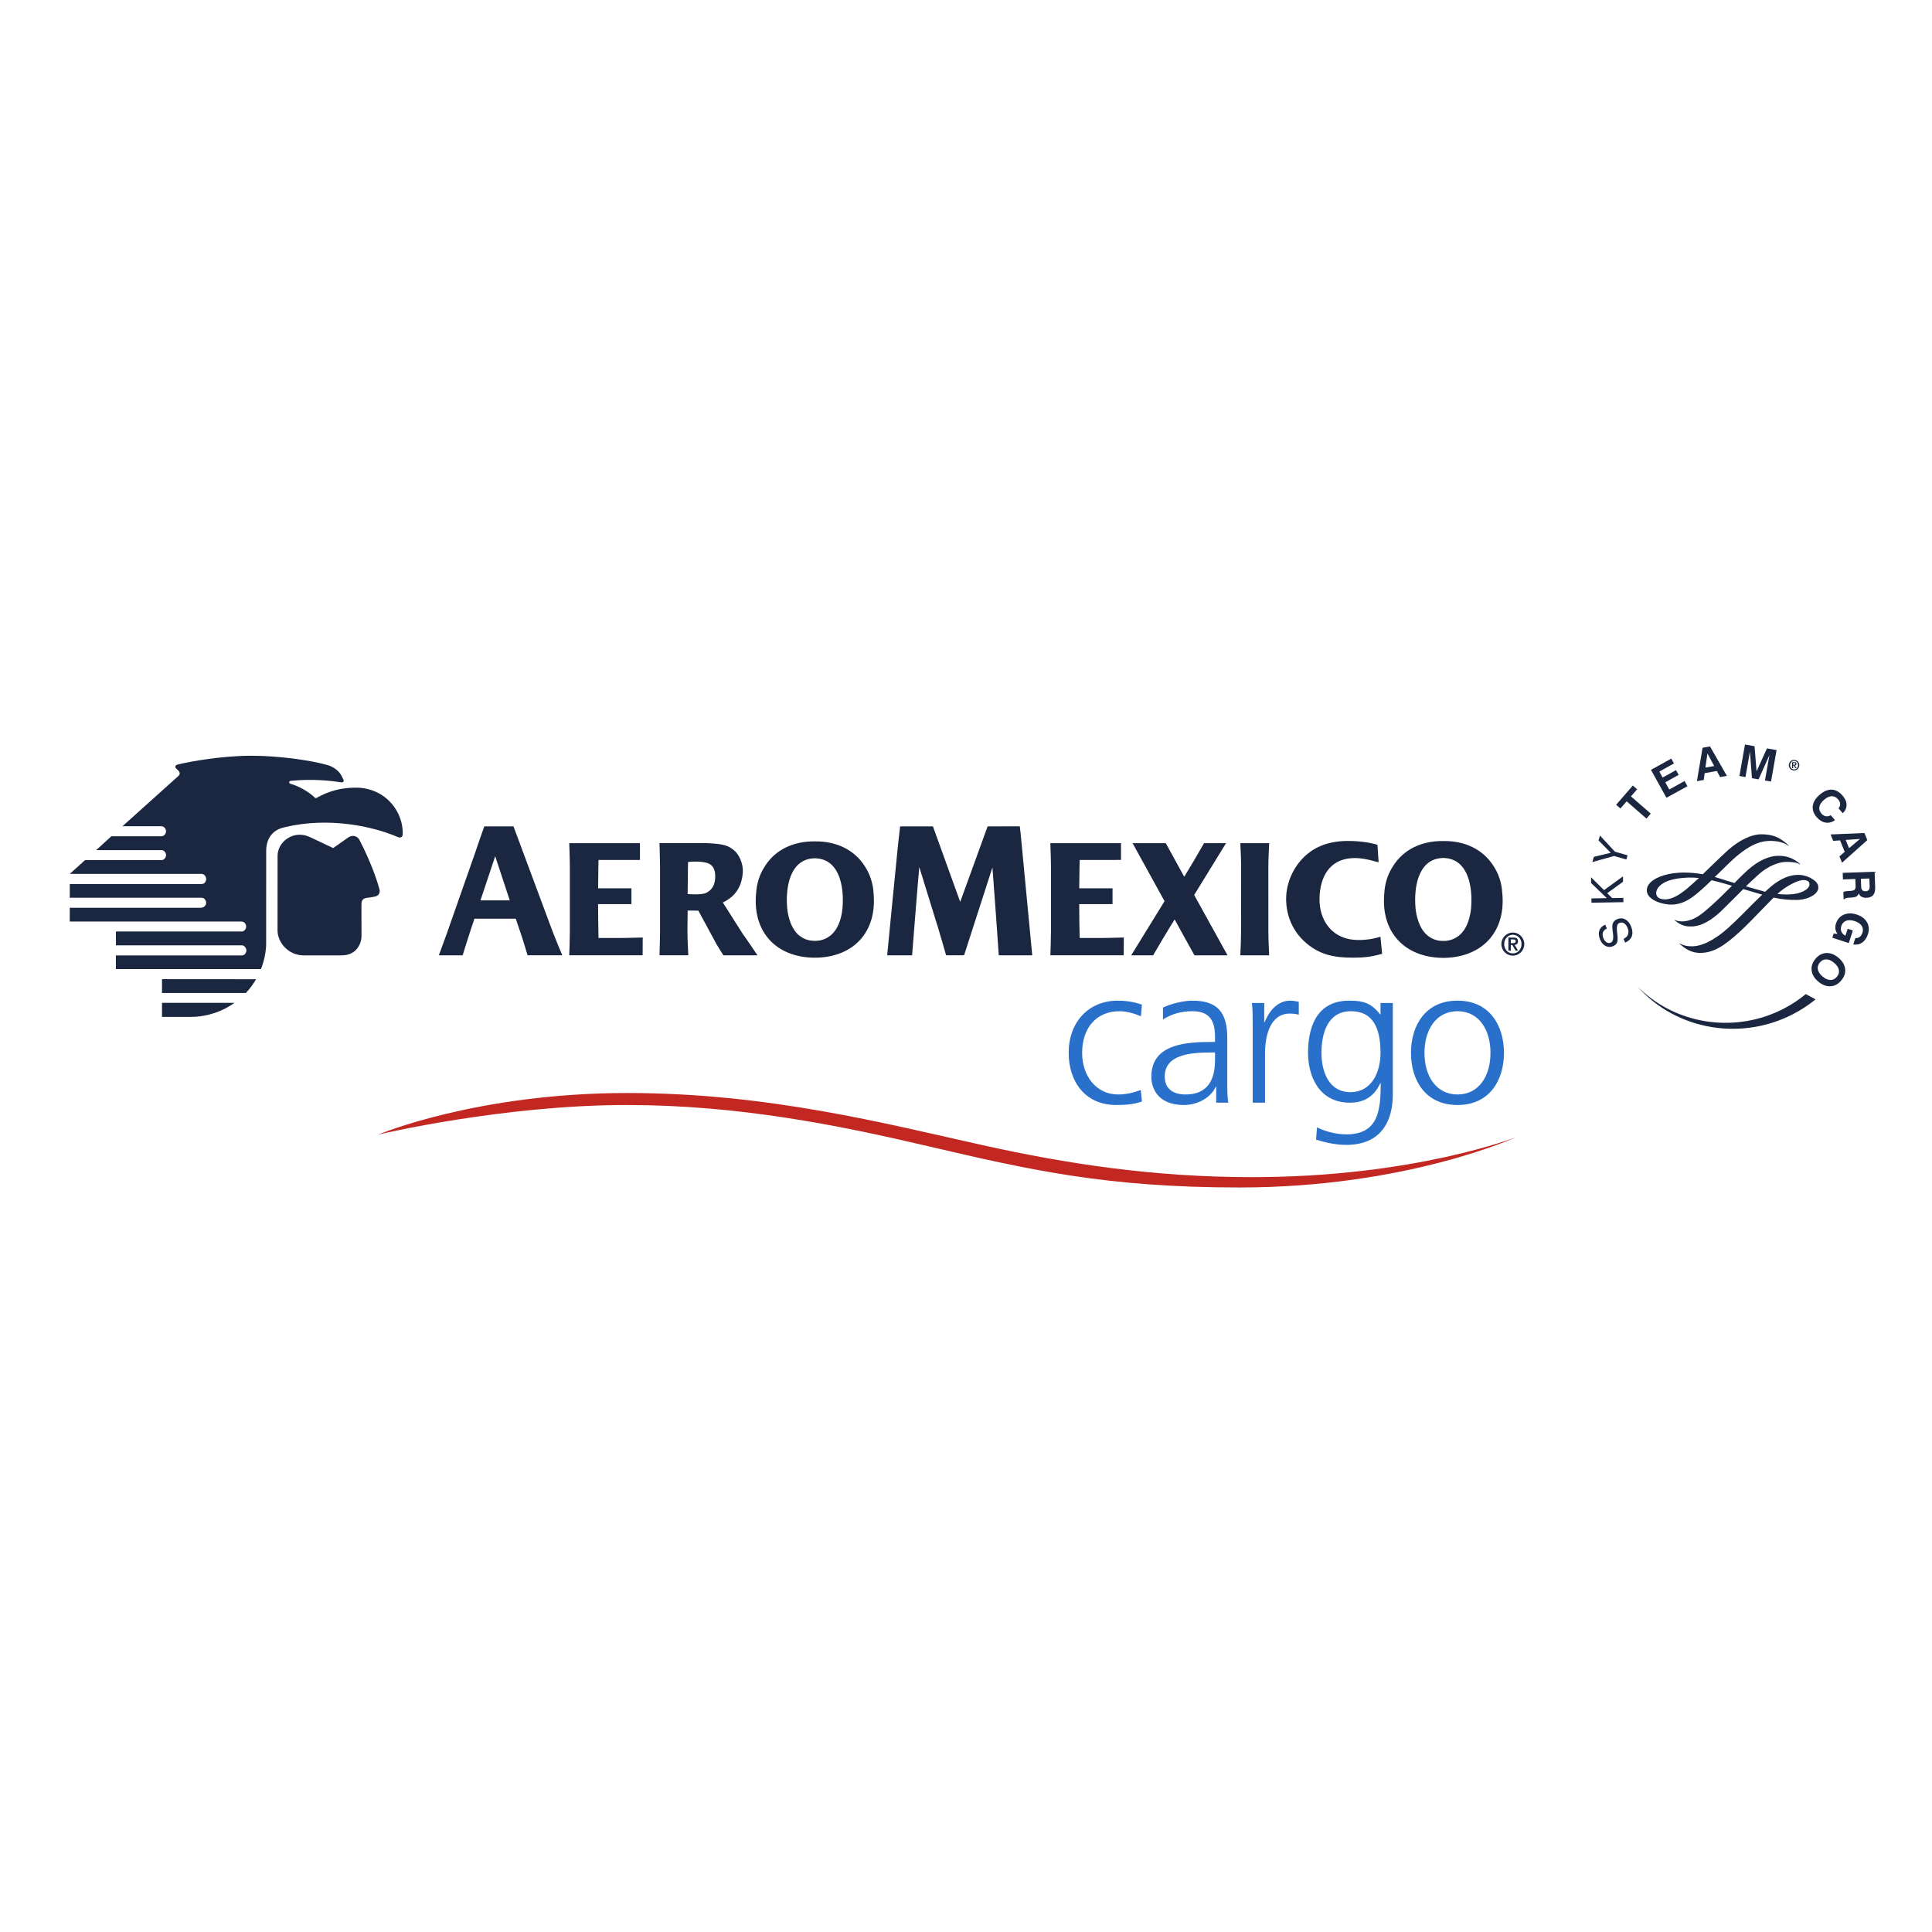 <?xml version="1.0" encoding="utf-8"?>
<!-- Generator: Adobe Illustrator 16.0.0, SVG Export Plug-In . SVG Version: 6.00 Build 0)  -->
<!DOCTYPE svg PUBLIC "-//W3C//DTD SVG 1.1//EN" "http://www.w3.org/Graphics/SVG/1.1/DTD/svg11.dtd">
<svg version="1.1" id="Capa_1" xmlns="http://www.w3.org/2000/svg" xmlns:xlink="http://www.w3.org/1999/xlink" x="0px" y="0px"
	 width="450px" height="450px" viewBox="0 0 450 450" enable-background="new 0 0 450 450" xml:space="preserve">
<g>
	<path fill-rule="evenodd" clip-rule="evenodd" fill="#1B2741" d="M415.473,207.013c1.983-1.339,3.636-2.064,4.66-2.032
		c0.608,0.032,1.331,0.206,1.331,0.968c0,0.785-0.732,1.424-2.165,1.949c-1.263,0.444-3.197,0.567-5.307,0.323
		C414.576,207.69,415.06,207.294,415.473,207.013 M387.581,209.476c-1.222-0.079-1.828-0.584-1.828-1.539
		c0-0.129,0.082-3.158,6.977-3.506c0.779-0.039,1.662-0.064,3.002,0.087c-0.061,0.004-0.782,0.669-0.782,0.669l-0.431,0.401
		C392.853,207.106,390.079,209.647,387.581,209.476z M402.495,198.007c-0.84,0.736-2.485,2.336-4.082,3.873l-1.808,1.753
		c-1.471-0.266-2.937-0.398-4.433-0.398c-3.346,0-6.42,0.921-7.812,2.367c-0.532,0.56-0.803,1.152-0.792,1.781
		c0.04,1.632,1.892,2.449,2.459,2.671c2.976,1.119,5.469,0.793,8.09-1.053c1.45-1.02,3.19-2.664,4.539-3.977
		c1.067,0.244,2.271,0.557,3.559,0.936l1.193,0.356c-1.547,1.529-3.131,3.139-4.598,4.444l-0.11,0.096
		c-2.047,1.822-3.52,3.135-5.653,3.613c-1.507,0.336-2.564,0.013-2.918-0.197c-0.023,0-0.084,0.068-0.084,0.068
		c1.233,1.023,2.405,1.609,4.422,1.427c1.918-0.167,4.117-1.38,6.387-3.518l3.057-3.026l2.135-2.134l4.327,1.271
		c0.029,0.015,0.075,0.025,0.075,0.025c-0.046,0-2.676,2.623-2.676,2.623l-2.298,2.314c-2.354,2.307-3.636,3.494-5.015,4.479
		c-2.273,1.632-4.221,2.478-5.941,2.596c-0.881,0.054-2.162,0-3.239-0.64c-0.046-0.003-0.104,0.046-0.104,0.046
		c1.164,1.013,2.581,2.209,5.044,2.143c2.768-0.074,5.215-1.426,9.044-4.967c1.742-1.615,3.477-3.428,5.011-5.018l2.835-2.898
		c1.87,0.412,3.546,0.584,5.397,0.549c2.691-0.051,4.992-1.357,5.02-2.844c0.026-1.095-0.874-1.684-1.408-2.027
		c-0.444-0.289-1.652-0.969-3.314-0.969c-2.018,0-4.116,0.898-6.256,2.672l-1.421,1.26c0.017,0-0.526-0.141-0.526-0.141
		l-3.954-1.119c1.168-1.101,2.162-2.046,3.06-2.848c2.162-1.936,4.562-2.738,5.955-2.822c1.022-0.076,2.8,0.012,3.527,0.54
		c0.036-0.01,0.088-0.082,0.088-0.082c-1.956-1.683-3.639-1.895-5.026-1.895c-1.362,0-3.568,0.44-6.254,2.54
		c-1.1,0.856-2.521,2.277-4.013,3.799l-1.998-0.609l-0.488-0.166l-2.105-0.638c0.055-0.002,1.205-1.147,1.205-1.147
		c1.416-1.398,2.752-2.723,3.796-3.604c3.795-3.224,6.19-3.636,7.845-3.646c1.819-0.01,3.268,0.365,4.297,1.121
		c0.03-0.005,0.074-0.074,0.074-0.074c-2.127-1.944-3.66-2.562-6.312-2.592C407.982,194.315,405.21,195.611,402.495,198.007z"/>
	<path fill-rule="evenodd" clip-rule="evenodd" fill="#1B2741" d="M422.884,232.769c-1.266,1.032-2.631,1.98-4.104,2.82
		c-12.601,7.213-28.375,4.455-37.409-5.856c8.07,8.247,20.835,10.851,31.889,6.233l0.136-0.059c0.159-0.068,0.32-0.141,0.483-0.209
		l0.178-0.081c0.15-0.065,0.292-0.136,0.436-0.205l0.21-0.097c0.147-0.072,0.289-0.146,0.433-0.213l0.183-0.096
		c0.148-0.074,0.293-0.151,0.441-0.232l0.171-0.092c0.208-0.111,0.413-0.223,0.604-0.336c0.219-0.121,0.427-0.242,0.633-0.371
		c0.21-0.127,0.415-0.254,0.62-0.383c0.202-0.133,0.405-0.266,0.608-0.401c0.195-0.131,0.39-0.271,0.59-0.411
		c0.193-0.137,0.384-0.277,0.575-0.422c0.353-0.266,0.705-0.539,1.043-0.816L422.884,232.769z"/>
	<path fill="#1B2741" d="M405.146,180.743l1.293-7.33l2.227,0.392l0.47,5.838l2.425-5.328l2.239,0.393l-1.296,7.333l-1.41-0.249
		l1.041-5.909l-2.529,5.648l-1.544-0.275l-0.465-6.175l-1.046,5.91L405.146,180.743z M396.56,174.165l1.736-0.305l3.938,6.86
		l-1.582,0.276l-0.765-1.415l-2.837,0.5l-0.218,1.59l-1.59,0.28L396.56,174.165z M397.693,175.479l-0.466,3.298l2.035-0.356
		L397.693,175.479z M388.148,185.822l-3.604-6.506l4.728-2.621l0.623,1.129l-3.403,1.892l0.772,1.389l3.109-1.729l0.617,1.112
		l-3.115,1.729l0.933,1.674l3.561-1.98l0.671,1.209L388.148,185.822z M383.498,190.663l-4.618-4.012l-1.449,1.664l-1.002-0.868
		l3.893-4.478l0.998,0.869l-1.435,1.655l4.609,4.012L383.498,190.663z M379.09,199.218l-0.279,0.975l-2.868-0.818l-5.049,1.418
		l0.346-1.219l3.938-0.943l-2.841-2.87l0.326-1.143l3.493,3.757L379.09,199.218z M378.124,210.132l-7.442,0.131l-0.013-1.004
		l3.592-0.064l-3.654-3.513l-0.022-1.344l3.03,2.986l4.408-3.205l0.019,1.251l-3.687,2.674l1.15,1.134l2.603-0.044L378.124,210.132z
		 M378.524,219.56l-0.351-0.908c0.498-0.205,0.836-0.525,1.008-0.964c0.175-0.438,0.159-0.933-0.055-1.478
		c-0.204-0.539-0.481-0.92-0.824-1.141c-0.343-0.223-0.711-0.261-1.106-0.109c-0.529,0.203-0.711,0.938-0.541,2.209
		c0.012,0.077,0.023,0.133,0.026,0.174c0.138,1.027,0.128,1.749-0.029,2.158c-0.156,0.41-0.493,0.709-0.999,0.906
		c-0.617,0.234-1.204,0.201-1.755-0.107c-0.55-0.308-0.971-0.834-1.255-1.588c-0.298-0.772-0.326-1.449-0.104-2.041
		c0.226-0.59,0.681-1.02,1.366-1.292l0.354,0.897c-0.455,0.211-0.751,0.51-0.89,0.887c-0.142,0.383-0.113,0.818,0.075,1.31
		c0.175,0.462,0.418,0.792,0.729,0.993c0.309,0.195,0.631,0.231,0.971,0.102c0.536-0.203,0.719-0.932,0.545-2.178
		c-0.028-0.184-0.043-0.328-0.061-0.426l-0.009-0.109c-0.109-0.817-0.108-1.388,0.006-1.713c0.085-0.249,0.228-0.464,0.409-0.643
		c0.189-0.191,0.418-0.333,0.697-0.433c0.675-0.261,1.299-0.229,1.873,0.1c0.584,0.326,1.026,0.903,1.344,1.72
		c0.32,0.841,0.361,1.582,0.115,2.219C379.819,218.733,379.306,219.22,378.524,219.56z"/>
	<path fill="#1B2741" d="M428.199,223.065c0.919,0.772,1.44,1.637,1.562,2.592c0.119,0.956-0.178,1.859-0.893,2.708
		c-0.713,0.853-1.554,1.307-2.522,1.355c-0.961,0.051-1.906-0.31-2.826-1.083c-0.917-0.771-1.437-1.637-1.556-2.594
		c-0.119-0.959,0.184-1.867,0.896-2.721c0.713-0.845,1.553-1.295,2.515-1.345C426.342,221.932,427.28,222.294,428.199,223.065
		 M427.198,224.263c-0.629-0.529-1.233-0.799-1.818-0.809c-0.58-0.018-1.08,0.232-1.5,0.734c-0.423,0.504-0.582,1.043-0.469,1.615
		c0.108,0.571,0.479,1.119,1.107,1.648c0.631,0.527,1.23,0.797,1.813,0.804c0.584,0.013,1.091-0.237,1.517-0.747
		c0.417-0.498,0.57-1.033,0.461-1.604C428.191,225.337,427.824,224.79,427.198,224.263z M427.991,217.53
		c-0.268-0.377-0.433-0.762-0.491-1.152c-0.058-0.389-0.012-0.806,0.133-1.258c0.319-0.991,0.925-1.68,1.812-2.07
		c0.887-0.39,1.886-0.403,3.008-0.039c1.126,0.367,1.932,0.969,2.404,1.798c0.479,0.833,0.549,1.758,0.223,2.774
		c-0.288,0.887-0.739,1.544-1.34,1.965c-0.61,0.42-1.299,0.563-2.079,0.43l0.485-1.484c0.396,0.03,0.734-0.062,1.018-0.274
		c0.278-0.219,0.49-0.548,0.641-0.989c0.191-0.598,0.127-1.129-0.201-1.611c-0.32-0.477-0.867-0.84-1.633-1.092
		c-0.769-0.248-1.43-0.271-1.981-0.059c-0.548,0.21-0.925,0.623-1.12,1.239c-0.153,0.464-0.139,0.894,0.028,1.292
		c0.171,0.396,0.487,0.711,0.935,0.939l0.52-1.604l1.215,0.392l-0.953,2.933l-3.832-1.244l0.312-0.979L427.991,217.53z
		 M429.204,203.302l7.433-0.258l0.129,3.604c0.028,0.81-0.129,1.424-0.46,1.824c-0.33,0.405-0.855,0.615-1.567,0.641
		c-0.452,0.017-0.834-0.065-1.146-0.249c-0.311-0.177-0.528-0.442-0.652-0.798c-0.102,0.328-0.268,0.565-0.5,0.713
		c-0.227,0.143-0.595,0.232-1.092,0.271l-0.875,0.062h-0.019c-0.459,0.025-0.725,0.133-0.815,0.319l-0.224,0.004l-0.064-1.679
		c0.108-0.053,0.231-0.1,0.386-0.137c0.156-0.03,0.334-0.057,0.547-0.068l0.782-0.047c0.457-0.036,0.769-0.133,0.923-0.297
		c0.156-0.162,0.231-0.444,0.213-0.854l-0.057-1.618l-2.891,0.097L429.204,203.302z M433.441,204.688l0.058,1.798
		c0.019,0.389,0.105,0.676,0.272,0.853c0.165,0.179,0.419,0.261,0.759,0.246c0.326-0.009,0.562-0.106,0.725-0.289
		c0.157-0.184,0.234-0.453,0.223-0.805l-0.072-1.875L433.441,204.688z M434.271,194.028l0.665,1.641l-5.896,5.275l-0.601-1.488
		l1.227-1.047l-1.077-2.67l-1.605,0.115l-0.601-1.496L434.271,194.028z M433.228,195.411l-3.326,0.229l0.776,1.918L433.228,195.411z
		 M427.396,191.016c-0.677,0.513-1.397,0.701-2.167,0.585c-0.764-0.124-1.461-0.545-2.087-1.268
		c-0.724-0.834-1.024-1.703-0.91-2.617c0.118-0.911,0.649-1.777,1.581-2.592c0.955-0.826,1.892-1.227,2.811-1.201
		c0.913,0.027,1.758,0.482,2.526,1.365c0.622,0.719,0.94,1.438,0.947,2.152c0.017,0.721-0.278,1.383-0.88,1.979l-0.992-1.145
		c0.275-0.326,0.403-0.664,0.386-1.018c-0.015-0.357-0.181-0.715-0.489-1.076c-0.442-0.504-0.948-0.75-1.499-0.73
		c-0.562,0.023-1.157,0.307-1.784,0.855c-0.611,0.529-0.969,1.072-1.07,1.623c-0.106,0.551,0.051,1.074,0.474,1.558
		c0.311,0.353,0.645,0.565,1.02,0.631c0.376,0.07,0.756-0.013,1.152-0.239L427.396,191.016z"/>
	<path fill-rule="evenodd" clip-rule="evenodd" fill="#C22821" d="M353.162,264.847c0,0-23.646,9.332-61.535,9.332
		c-23.075,0-43.388-3.145-62.839-7.467c-22.729-5.059-50.024-12.129-82.611-12.129c-35.163,0-58.048,9.672-58.048,9.672
		s28.929-6.877,57.847-6.877c26.105,0,49.285,4.703,70.038,9.559c23.558,5.508,41.512,9.65,72.668,9.65
		C327.771,276.587,353.162,264.847,353.162,264.847"/>
	<path fill-rule="evenodd" clip-rule="evenodd" fill="#1B2741" d="M37.737,228.065l-0.004,3.219h19.545
		c0.898-0.924,2.061-2.595,2.365-3.202L37.737,228.065z M55.782,222.54H26.991v3.184h33.785c0,0,1.217-2.828,1.217-5.947
		c0-0.166,0.008-21.709,0.008-21.709c0-1.703,0.701-4.611,4.213-5.365c0.102-0.021,0.203-0.047,0.297-0.072
		c9.975-2.365,20.246-0.213,26.039,2.295c1.052,0.493,1.289-0.333,1.256-0.684c0.126-4.88-3.589-10.434-10.409-10.779
		c-5.536-0.116-8.614,1.872-9.747,2.416c-0.08,0.043-0.221,0.021-0.344-0.121c-1.027-1.005-3.21-2.502-5.661-3.209
		c-0.371-0.074-0.398-0.619,0.024-0.668c5.236-0.561,9.834,0.025,11.747,0.336c0.438,0.082,0.768-0.178,0.596-0.595
		c-0.134-0.302-0.249-0.447-0.468-0.92c-0.465-0.991-1.707-2.065-3.261-2.507c-4.13-1.154-11.153-2.123-17.401-2.17h-0.327h-0.336
		c-6.842,0.047-13.855,1.384-15.671,1.772c-0.455,0.102-1.085,0.261-1.194,0.283c-0.516,0.114-0.633,0.587-0.405,0.836
		c0.128,0.151,0.515,0.489,0.705,0.7c0.231,0.293,0.344,0.703-0.106,1.129L28.53,192.443h8.903h0.11
		c0.582-0.026,1.124,0.522,1.124,1.183c0.005,0.591-0.476,1.156-1.08,1.156h-0.08h-11.57l-3.539,3.234h15.146l0.085-0.012
		c0.594,0.012,1.063,0.616,1.053,1.18c-0.014,0.523-0.439,1.148-1.053,1.148l-0.085,0.01H19.803l-3.55,3.201h30.595h0.099
		c0.604,0,1.068,0.619,1.08,1.162c0.012,0.636-0.435,1.201-1.054,1.201h-0.084H16.253v3.193h30.57h0.095
		c0.707,0,1.097,0.635,1.097,1.227c0,0.521-0.51,1.085-1.108,1.085l-0.083,0.025h-30.57l-0.008,3.212h39.922h0.089
		c0.669,0.025,1.09,0.588,1.078,1.204c-0.024,0.546-0.474,1.126-1.068,1.126l-0.084-0.016H26.999v3.224h28.783h0.601
		c0.542,0,1.007,0.675,1.007,1.216c0,0.549-0.477,1.137-1.015,1.137H55.782z M69.79,194.427c1.209,0,2.037,0.379,2.712,0.687
		c1.405,0.669,3.046,1.433,5.104,2.421c0,0,3.32-2.354,3.49-2.467c1.131-0.78,2.216-0.189,2.574,0.473
		c1.235,2.336,3.521,7.18,4.723,11.622c0.148,0.532-0.018,1.358-0.854,1.608c-0.483,0.139-1.315,0.256-2.171,0.375
		c-1.204,0.141-1.18,1.113-1.18,1.703c0,0.718,0.011,5.619,0.011,7.3c0.024,1.022-0.764,4.392-4.648,4.378c-0.253,0-8.885,0-8.847,0
		c-3.344,0.014-6.039-2.809-6.061-5.822c0-1.98,0-15.77,0.009-17.318C64.665,196.402,67.345,194.396,69.79,194.427z M37.737,233.581
		l-0.004,3.275c0,0,4.336,0,6.795,0c6.083-0.046,10.065-3.275,10.065-3.275H37.737z"/>
	<path fill-rule="evenodd" clip-rule="evenodd" fill="#1B2741" d="M349.937,208.283c0-0.058-0.028-0.108-0.028-0.179
		c-0.103-2.495-0.921-4.723-2.064-6.438c-2.401-3.791-6.612-5.847-11.669-5.774c-5.055-0.072-9.275,1.983-11.66,5.774
		c-1.15,1.715-1.979,3.942-2.088,6.438c0,0.07-0.01,0.121-0.015,0.179c-0.7,8.324,4.123,14.093,12.32,14.765
		c0.491,0.037,0.959,0.061,1.442,0.061c0.462,0,0.942-0.023,1.433-0.061C345.805,222.376,350.623,216.607,349.937,208.283
		 M295.417,202.08c0-2.054,0.201-5.693,0.201-5.693h-6.724c0,0,0.193,3.64,0.193,5.693l-0.023,14.858c0,2.061-0.17,5.576-0.17,5.576
		h0.011h6.687h0.026c0,0-0.19-3.516-0.19-5.576L295.417,202.08z M256.149,218.476c-1.404,0-3.248,0-4.668,0
		c-0.07-2.622-0.106-5.16-0.106-7.463v-0.357c0-0.02,0-0.041,0-0.069h7.754v-3.685h-7.754c0.026-3.969,0.106-6.593,0.106-6.593
		l9.621-0.012v-3.91c-6.732,0.025-16.461,0-16.461,0s0.149,3.61,0.149,5.657v14.839c0,1.876-0.115,5.093-0.139,5.621h17.081
		l0.026-4.144C261.76,218.36,258.393,218.476,256.149,218.476z M144.084,218.476c-1.403,0-3.247,0-4.677,0
		c-0.06-2.622-0.092-5.16-0.1-7.463l-0.005-0.357h0.005c0-0.02,0-0.041,0-0.069h7.766v-3.685h-7.758
		c0.021-3.969,0.092-6.593,0.092-6.593h9.652v-3.922c-6.749,0.025-16.475,0-16.475,0s0.146,3.61,0.146,5.657v14.839
		c0,1.876-0.119,5.093-0.146,5.621h17.098l0.02-4.144C149.702,218.36,146.333,218.476,144.084,218.476z M278.147,208.46
		l7.424-12.073h-5.134l-0.06,0.118c-1.542,2.723-3.483,5.998-4.247,7.209l-0.302,0.494l-4.301-7.821h-7.726l7.442,13.515
		l-7.768,12.613h5.114c3.31-5.711,5.007-8.349,5.007-8.349l4.613,8.349h7.71L278.147,208.46z M316.384,218.948
		c-5.975,0-9.204-4.44-9.042-9.898c0.146-4.773,2.307-8.811,7.428-9.162c1.979-0.131,3.583,0.207,6.341,0.953l-0.281-4.077
		c0,0-2.342-0.759-5.695-0.871c-4.256-0.179-8.117,0.659-11.191,3.52c-2.734,2.53-4.379,6.306-4.379,9.946
		c0,4.054,1.652,7.771,4.736,10.348c3.209,2.745,6.66,3.354,10.752,3.354c2.689,0,4.27-0.182,6.874-0.899l-0.396-3.986
		C320.976,218.36,319.101,218.948,316.384,218.948z M230.036,192.478l7.496-0.008l0.201,1.747
		c1.681,17.459,2.698,28.298,2.698,28.298h-7.795l-0.762-10.811l-0.717-9.66l-6.604,20.46c-1.754,0.011-4.185,0-4.185,0
		s-2.087-7.267-2.459-8.278l-3.792-12.283c0,0-0.596,6.849-0.814,9.762c-0.459,5.849-0.857,10.811-0.857,10.811h-5.805
		c0,0,2.367-24.428,2.543-25.916c0.179-1.531,0.474-4.121,0.474-4.121h7.644l6.35,17.588L230.036,192.478z M203.49,208.315
		c0-0.057-0.012-0.113-0.012-0.176c-0.118-2.479-0.921-4.688-2.07-6.412c-2.396-3.779-6.582-5.814-11.617-5.754
		c-5.042-0.061-9.226,1.977-11.611,5.754c-1.146,1.725-1.952,3.933-2.073,6.412c0,0.062-0.01,0.119-0.02,0.176
		c-0.686,8.292,4.109,14.052,12.274,14.696c0.483,0.049,0.955,0.061,1.43,0.049c0.466,0.012,0.949,0,1.433-0.049
		C199.391,222.367,204.167,216.607,203.49,208.315z M190.429,219.112c-0.227,0.027-0.43,0.027-0.638,0.035
		c-0.207-0.008-0.415-0.008-0.63-0.035c-1.203-0.113-2.139-0.531-2.998-1.201c-0.243-0.212-0.485-0.424-0.725-0.709
		c-1.262-1.435-1.938-3.873-2.094-5.79c-0.38-4.485,0.514-11.032,5.972-11.479c0.135-0.013,0.276-0.026,0.414-0.026
		c0.007,0,0.041,0,0.061,0c0.022,0,0.035,0,0.058,0c0.145,0,0.287,0.014,0.416,0.026c5.455,0.447,6.347,6.994,5.974,11.479
		c-0.148,1.917-0.763,4.312-2.095,5.79c-0.235,0.285-0.471,0.497-0.712,0.709C192.558,218.581,191.538,219.031,190.429,219.112z
		 M130.966,222.504c-0.229-0.528-1.617-3.848-2.627-6.534l-8.738-23.492h-6.802c0,0-1.948,5.506-2.223,6.413l-6.388,18.216
		c-0.824,2.34-1.982,5.408-1.982,5.408h5.554c0,0,1.565-5.078,1.892-5.984l0.856-2.541h9.62l1.315,3.875
		c0.273,0.711,1.412,4.587,1.433,4.64H130.966z M111.911,209.713l3.242-9.716l0.188-0.574l3.391,10.29H111.911z M176.44,222.515
		c-1.611-2.332-2.206-3.303-3.44-5.004l-4.632-7.29c2.227-1.097,4.319-2.966,4.632-6.865c0.197-2.442-1.08-4.465-1.855-5.151
		c-1.116-1.014-2.211-1.415-3.745-1.605c-1.231-0.164-2.137-0.164-2.877-0.227h-10.916c0,0,0.125,3.625,0.125,5.684v14.77
		c0,2.078-0.125,5.679-0.125,5.679h6.711c0,0-0.203-3.601-0.203-5.679l0.051-4.742c0,0,1.471,0.016,2.49,0.016l4.258,7.863
		c0.579,0.994,1.393,2.26,1.59,2.553H176.44z M164.562,207.931c-1.011,0.529-3.273,0.377-4.397,0.318l0.088-7.465l0.631-0.062
		c2.053-0.153,3.555,0.133,4.183,0.417c0.921,0.398,1.462,1.271,1.522,2.749C166.653,206.098,165.827,207.271,164.562,207.931z
		 M349.698,219.894c0-1.463,1.193-2.685,2.666-2.685c1.479,0,2.672,1.222,2.672,2.685c0,1.49-1.192,2.693-2.672,2.693
		C350.892,222.587,349.698,221.384,349.698,219.894z M354.392,219.894c0-1.254-0.9-2.175-2.027-2.175
		c-1.107,0-2.014,0.921-2.014,2.175c0,1.275,0.906,2.172,2.014,2.172C353.491,222.065,354.392,221.169,354.392,219.894z
		 M351.335,218.37h1.126c0.724,0,1.11,0.244,1.11,0.885c0,0.521-0.291,0.783-0.776,0.828l0.8,1.337h-0.572l-0.771-1.315h-0.352
		v1.315h-0.564V218.37z M351.899,219.669h0.501c0.325,0,0.622-0.031,0.622-0.457c0-0.357-0.326-0.4-0.622-0.4h-0.501V219.669z
		 M336.808,219.14c-0.217,0.021-0.437,0.021-0.633,0.021c-0.207,0-0.427,0-0.639-0.021c-1.201-0.119-2.151-0.541-3.014-1.229
		c-0.248-0.212-0.488-0.424-0.725-0.702c-1.266-1.441-1.939-3.894-2.104-5.823c-0.376-4.511,0.522-11.089,5.998-11.523
		c0.139-0.023,0.276-0.023,0.421-0.023c0,0,0.039,0,0.062,0c0.021,0,0.041,0,0.056,0c0.141,0,0.28,0,0.406,0.023
		c5.487,0.435,6.386,7.013,6.015,11.523c-0.157,1.93-0.772,4.338-2.099,5.823c-0.24,0.278-0.485,0.49-0.72,0.702
		C338.955,218.599,337.917,219.04,336.808,219.14z"/>
	<path fill-rule="evenodd" clip-rule="evenodd" fill="#1B2741" d="M416.649,178.221c0-0.671,0.546-1.229,1.221-1.229
		s1.222,0.559,1.222,1.229c0,0.683-0.547,1.233-1.222,1.233S416.649,178.903,416.649,178.221 M418.801,178.221
		c0-0.573-0.415-0.993-0.931-0.993c-0.504,0-0.921,0.42-0.921,0.993c0,0.586,0.417,0.997,0.921,0.997
		C418.386,179.218,418.801,178.807,418.801,178.221z M417.4,177.524h0.513c0.335,0,0.511,0.109,0.511,0.402
		c0,0.24-0.133,0.358-0.358,0.385l0.367,0.609h-0.26l-0.352-0.605h-0.167v0.605H417.4V177.524z M417.654,178.118h0.236
		c0.146,0,0.282-0.015,0.282-0.21c0-0.165-0.153-0.184-0.282-0.184h-0.236V178.118z"/>
	<path fill-rule="evenodd" clip-rule="evenodd" fill="#2970CA" d="M265.745,236.708c-1.547-0.663-3.4-1.176-4.949-1.176
		c-5.596,0-8.744,4.059-8.744,9.709c0,5.264,3.178,9.683,8.41,9.683c1.818,0,3.509-0.401,5.247-1.04l0.271,2.684
		c-1.961,0.67-3.78,0.811-5.962,0.811c-7.467,0-11.103-5.688-11.103-12.137c0-7.15,4.597-12.17,11.466-12.17
		c2.775,0,4.771,0.642,5.599,0.922L265.745,236.708z"/>
	<path fill-rule="evenodd" clip-rule="evenodd" fill="#2970CA" d="M283.276,253.103h-0.087c-1.288,2.78-4.51,4.275-7.383,4.275
		c-6.597,0-7.644-4.465-7.644-6.554c0-7.786,8.284-8.136,14.297-8.136h0.543v-1.188c0-3.966-1.418-5.969-5.297-5.969
		c-2.409,0-4.676,0.555-6.827,1.921v-2.776c1.785-0.871,4.788-1.605,6.827-1.605c5.74,0,8.15,2.597,8.15,8.658v10.237
		c0,1.872,0,3.28,0.23,4.87h-2.811V253.103z M283.003,245.142h-0.814c-4.971,0-10.898,0.5-10.898,5.602
		c0,3.045,2.203,4.181,4.831,4.181c6.737,0,6.882-5.873,6.882-8.373V245.142z"/>
	<path fill-rule="evenodd" clip-rule="evenodd" fill="#2970CA" d="M291.776,238.815c0-2.554,0-3.5-0.176-5.198h2.869v4.474h0.085
		c1.049-2.609,3.008-5.02,5.965-5.02c0.688,0,1.508,0.146,1.995,0.285v2.998c-0.589-0.189-1.355-0.268-2.09-0.268
		c-4.551,0-5.775,5.091-5.775,9.281v11.469h-2.873V238.815z"/>
	<path fill-rule="evenodd" clip-rule="evenodd" fill="#2970CA" d="M324.411,254.924c0,6.474-2.917,11.743-10.861,11.743
		c-3.058,0-5.847-0.866-7.018-1.23l0.225-2.859c1.772,0.9,4.323,1.634,6.811,1.634c7.387,0,8.025-5.367,8.025-11.921h-0.099
		c-1.537,3.367-4.096,4.547-7.051,4.547c-7.416,0-9.778-6.46-9.778-11.596c0-7.062,2.73-12.17,9.557-12.17
		c3.095,0,5.087,0.423,7.229,3.19h0.096v-2.645h2.865V254.924z M314.491,254.38c5.197,0,7.055-4.914,7.055-9.139
		c0-5.606-1.646-9.709-6.867-9.709c-5.472,0-6.883,5.194-6.883,9.709C307.796,249.772,309.626,254.38,314.491,254.38z"/>
	<path fill-rule="evenodd" clip-rule="evenodd" fill="#2970CA" d="M339.473,233.071c7.515,0,10.831,5.836,10.831,12.17
		c0,6.318-3.316,12.137-10.831,12.137c-7.5,0-10.833-5.818-10.833-12.137C328.64,238.907,331.973,233.071,339.473,233.071
		 M339.473,254.924c5.01,0,7.688-4.32,7.688-9.683c0-5.389-2.679-9.709-7.688-9.709c-4.99,0-7.685,4.32-7.685,9.709
		C331.788,250.604,334.477,254.924,339.473,254.924z"/>
</g>
</svg>
